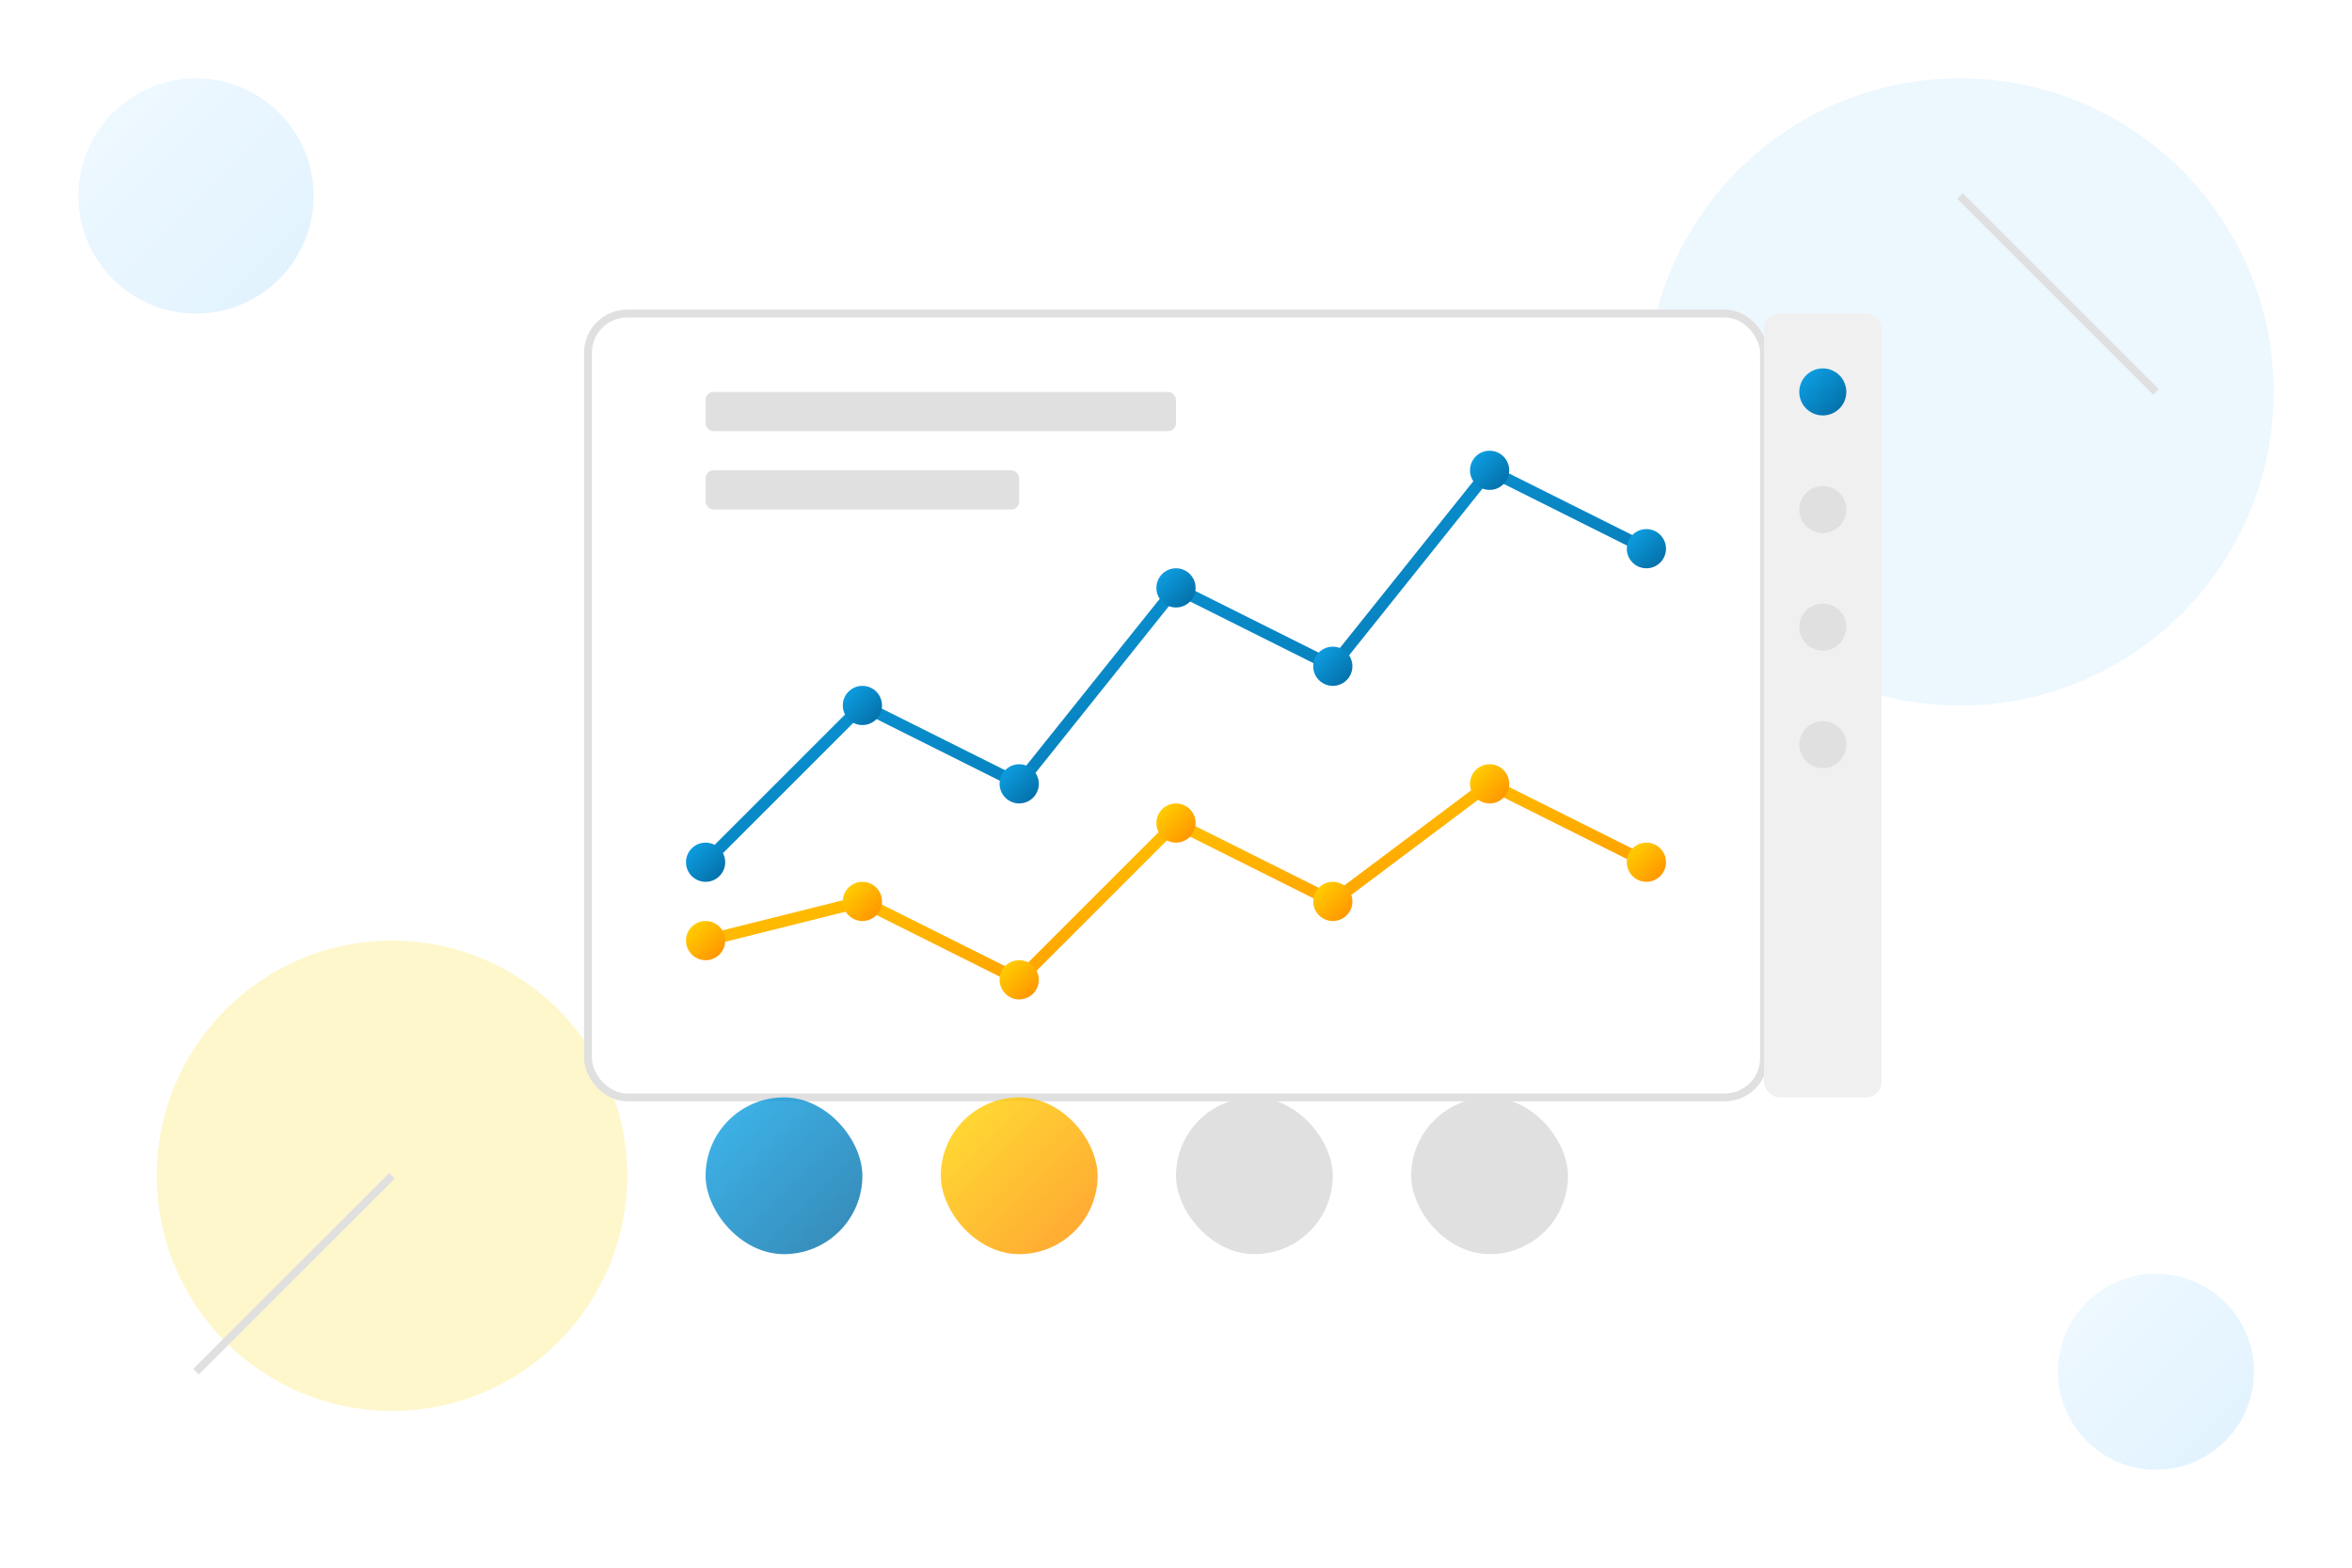 <svg xmlns="http://www.w3.org/2000/svg" width="600" height="400" viewBox="0 0 600 400">
  <defs>
    <linearGradient id="gradient1" x1="0%" y1="0%" x2="100%" y2="100%">
      <stop offset="0%" stop-color="#0ea5e9" />
      <stop offset="100%" stop-color="#0369a1" />
    </linearGradient>
    <linearGradient id="gradient2" x1="0%" y1="0%" x2="100%" y2="100%">
      <stop offset="0%" stop-color="#ffd700" />
      <stop offset="100%" stop-color="#ff8c00" />
    </linearGradient>
    <linearGradient id="gradient3" x1="0%" y1="0%" x2="100%" y2="100%">
      <stop offset="0%" stop-color="#f0f9ff" />
      <stop offset="100%" stop-color="#e0f2fe" />
    </linearGradient>
  </defs>
  
  <!-- Background Elements -->
  <rect x="0" y="0" width="600" height="400" fill="#ffffff" />
  
  <!-- Abstract Shapes -->
  <circle cx="500" cy="100" r="80" fill="#e0f2fe" opacity="0.6" />
  <circle cx="100" cy="300" r="60" fill="#ffd700" opacity="0.2" />
  
  <!-- Dashboard/Analytics Illustration -->
  <rect x="150" y="80" width="300" height="200" rx="10" fill="white" stroke="#e0e0e0" stroke-width="2" />
  
  <!-- Graph Lines -->
  <polyline points="180,220 220,180 260,200 300,150 340,170 380,120 420,140" fill="none" stroke="url(#gradient1)" stroke-width="3" />
  <polyline points="180,240 220,230 260,250 300,210 340,230 380,200 420,220" fill="none" stroke="url(#gradient2)" stroke-width="3" />
  
  <!-- Graph Dots -->
  <circle cx="180" cy="220" r="5" fill="url(#gradient1)" />
  <circle cx="220" cy="180" r="5" fill="url(#gradient1)" />
  <circle cx="260" cy="200" r="5" fill="url(#gradient1)" />
  <circle cx="300" cy="150" r="5" fill="url(#gradient1)" />
  <circle cx="340" cy="170" r="5" fill="url(#gradient1)" />
  <circle cx="380" cy="120" r="5" fill="url(#gradient1)" />
  <circle cx="420" cy="140" r="5" fill="url(#gradient1)" />
  
  <circle cx="180" cy="240" r="5" fill="url(#gradient2)" />
  <circle cx="220" cy="230" r="5" fill="url(#gradient2)" />
  <circle cx="260" cy="250" r="5" fill="url(#gradient2)" />
  <circle cx="300" cy="210" r="5" fill="url(#gradient2)" />
  <circle cx="340" cy="230" r="5" fill="url(#gradient2)" />
  <circle cx="380" cy="200" r="5" fill="url(#gradient2)" />
  <circle cx="420" cy="220" r="5" fill="url(#gradient2)" />
  
  <!-- Chart Header -->
  <rect x="180" y="100" width="120" height="10" rx="2" fill="#e0e0e0" />
  <rect x="180" y="120" width="80" height="10" rx="2" fill="#e0e0e0" />
  
  <!-- Side Panel -->
  <rect x="450" y="80" width="30" height="200" rx="4" fill="#f0f0f0" />
  <circle cx="465" cy="100" r="6" fill="url(#gradient1)" />
  <circle cx="465" cy="130" r="6" fill="#e0e0e0" />
  <circle cx="465" cy="160" r="6" fill="#e0e0e0" />
  <circle cx="465" cy="190" r="6" fill="#e0e0e0" />
  
  <!-- Social Media Icons -->
  <rect x="180" y="280" width="40" height="40" rx="20" fill="url(#gradient1)" opacity="0.8" />
  <rect x="240" y="280" width="40" height="40" rx="20" fill="url(#gradient2)" opacity="0.8" />
  <rect x="300" y="280" width="40" height="40" rx="20" fill="#e0e0e0" />
  <rect x="360" y="280" width="40" height="40" rx="20" fill="#e0e0e0" />
  
  <!-- Decorative Elements -->
  <circle cx="50" cy="50" r="30" fill="url(#gradient3)" />
  <circle cx="550" cy="350" r="25" fill="url(#gradient3)" />
  
  <!-- Abstract Lines -->
  <line x1="50" y1="350" x2="100" y2="300" stroke="#e0e0e0" stroke-width="2" />
  <line x1="500" y1="50" x2="550" y2="100" stroke="#e0e0e0" stroke-width="2" />
</svg>